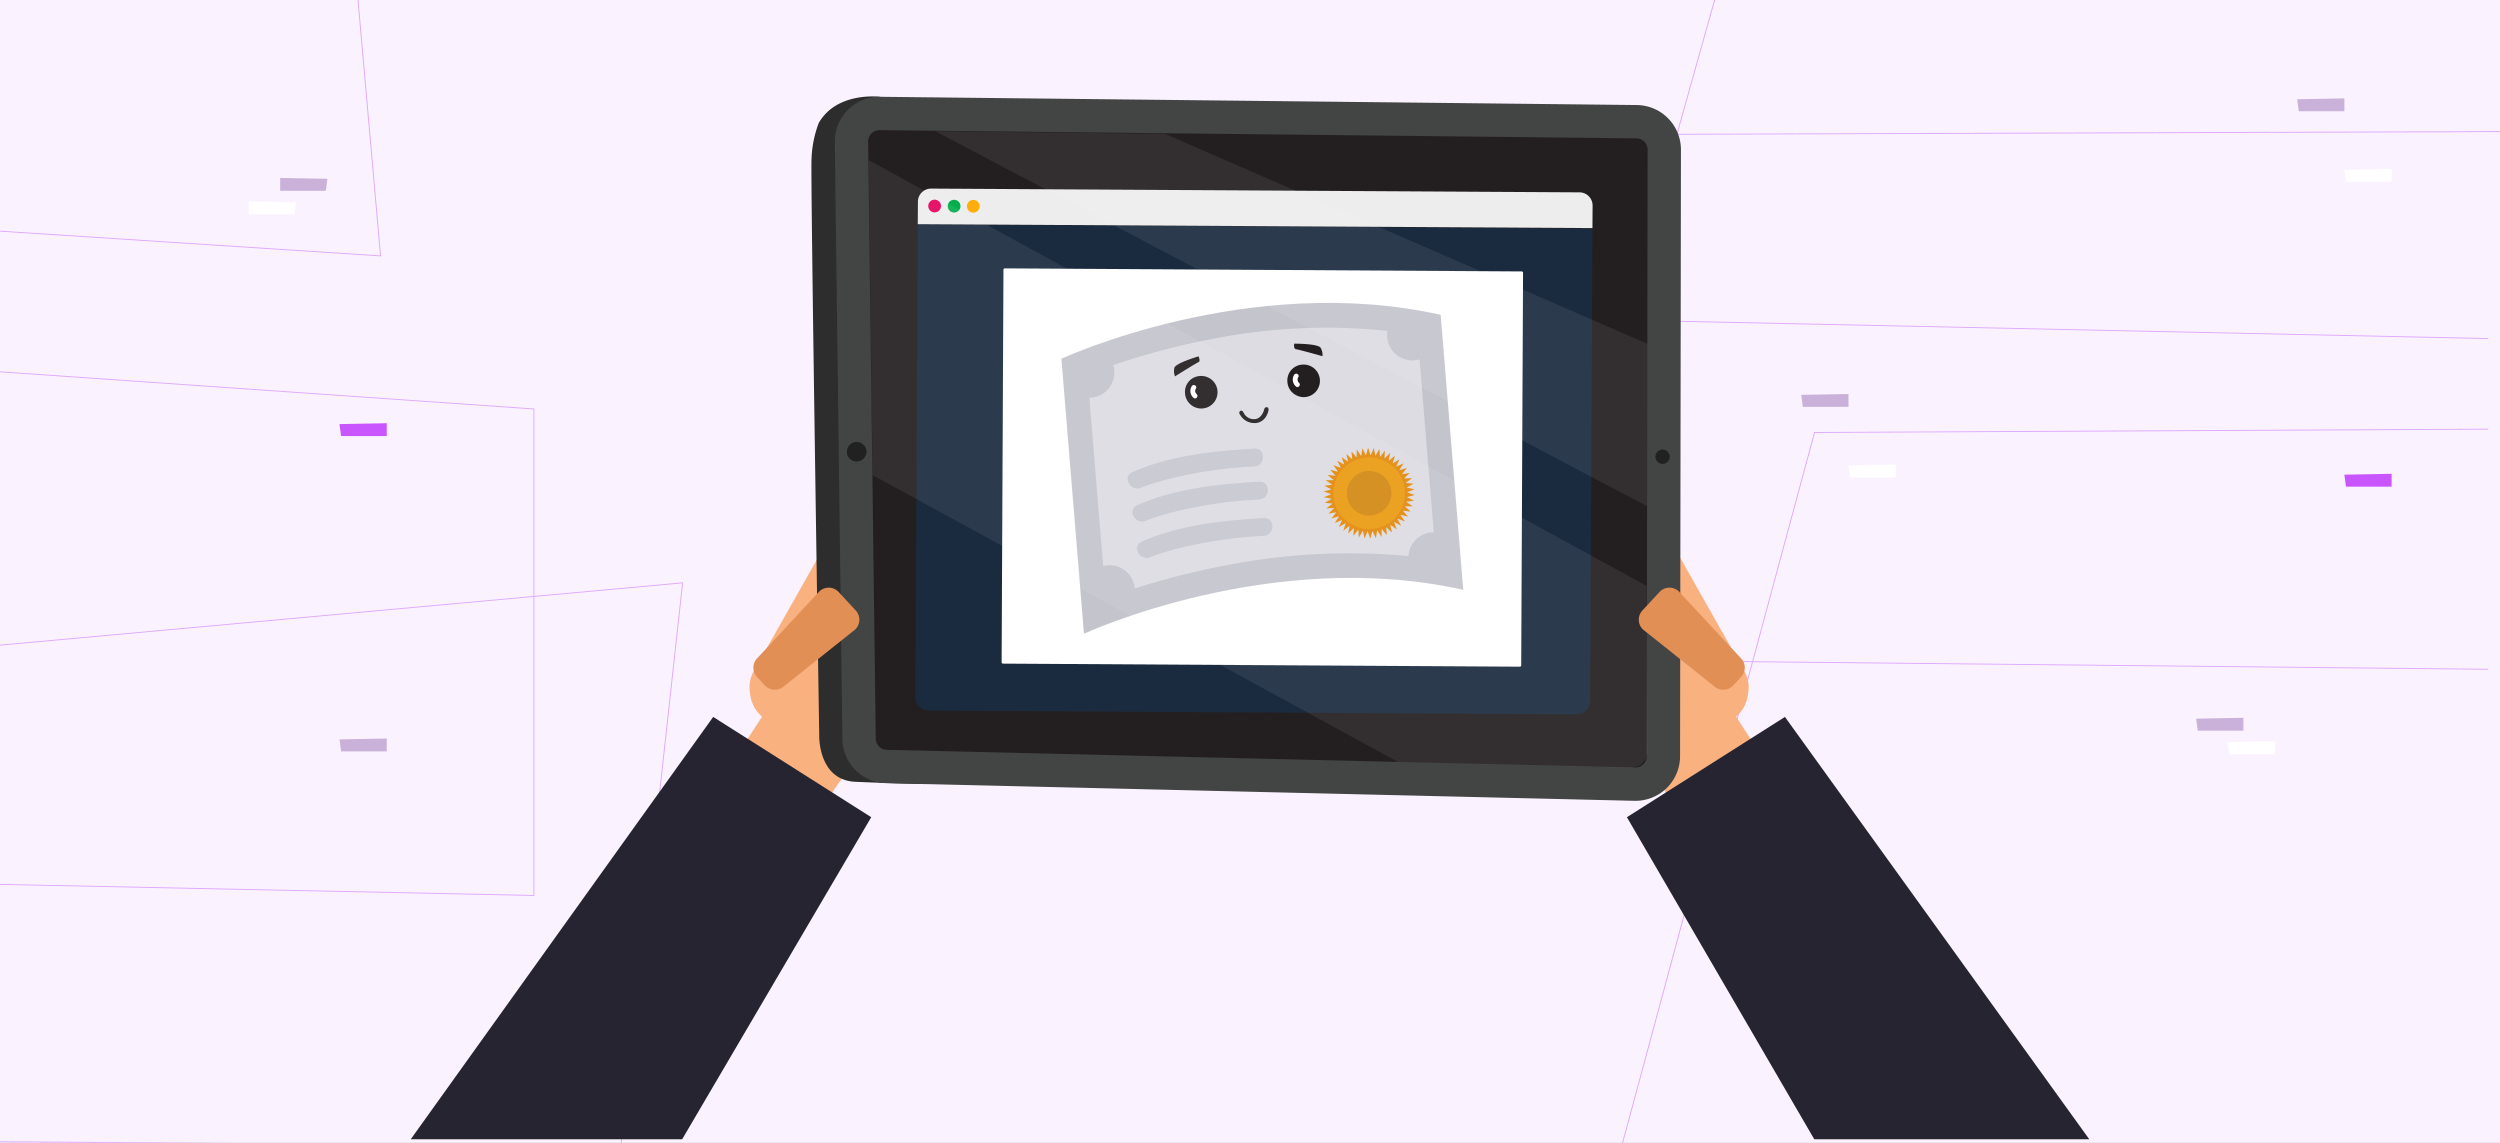 <svg xmlns="http://www.w3.org/2000/svg" xmlns:xlink="http://www.w3.org/1999/xlink" width="700" height="320" viewBox="0 0 700 320">
  <rect x="0" y="0" width="700" height="320" fill="#808080" stroke="none"/>
  <defs>
    <clipPath id="clip-path">
      <rect id="Rectángulo_3782" data-name="Rectángulo 3782" width="700" height="320" transform="translate(0 1)" fill="none"/>
    </clipPath>
    <clipPath id="clip-path-2">
      <path id="Trazado_37316" data-name="Trazado 37316" d="M259.955,199.956l181.569,1.052a3.682,3.682,0,0,0,3.7-3.647l.668-133-188.91-1.1-.668,133A3.68,3.68,0,0,0,259.955,199.956Z" fill="none"/>
    </clipPath>
    <linearGradient id="linear-gradient" x1="-49.438" y1="-33.376" x2="-49.25" y2="-35.397" gradientUnits="objectBoundingBox">
      <stop offset="0" stop-color="#fff"/>
      <stop offset="0.036" stop-color="#fff" stop-opacity="0.941"/>
      <stop offset="0.192" stop-color="#fff" stop-opacity="0.694"/>
      <stop offset="0.347" stop-color="#fff" stop-opacity="0.482"/>
      <stop offset="0.497" stop-color="#fff" stop-opacity="0.31"/>
      <stop offset="0.64" stop-color="#fff" stop-opacity="0.176"/>
      <stop offset="0.775" stop-color="#fff" stop-opacity="0.078"/>
      <stop offset="0.898" stop-color="#fff" stop-opacity="0.02"/>
      <stop offset="1" stop-color="#fff" stop-opacity="0"/>
    </linearGradient>
    <linearGradient id="linear-gradient-2" x1="-44.9" y1="-20.496" x2="-44.704" y2="-21.916" xlink:href="#linear-gradient"/>
  </defs>
  <g id="Grupo_34616" data-name="Grupo 34616" transform="translate(0 -1)">
    <g id="Grupo_34615" data-name="Grupo 34615" clip-path="url(#clip-path)">
      <g id="FONDO">
        <rect id="Rectángulo_3781" data-name="Rectángulo 3781" width="700" height="320" transform="translate(700 321) rotate(180)" fill="#faf3ff"/>
        <g id="Grupo_34597" data-name="Grupo 34597">
          <path id="Trazado_37289" data-name="Trazado 37289" d="M700,37.848l-286.023.927,36.656,147.1L696.715,188.4" fill="none" stroke="#dfa9ff" stroke-miterlimit="10" stroke-width="0.267"/>
          <path id="Trazado_37290" data-name="Trazado 37290" d="M-10.2,104.4l159.7,11.116V251.729l-159.7-3.312Z" fill="none" stroke="#dfa9ff" stroke-miterlimit="10" stroke-width="0.267"/>
          <path id="Trazado_37291" data-name="Trazado 37291" d="M99.975-2l6.582,74.654L-6.451,65.306" fill="none" stroke="#dfa9ff" stroke-miterlimit="10" stroke-width="0.267"/>
          <path id="Trazado_37292" data-name="Trazado 37292" d="M696.715,95.8l-241.78-5.16L481.724-4.8" fill="none" stroke="#dfa9ff" stroke-miterlimit="10" stroke-width="0.267"/>
          <path id="Trazado_37293" data-name="Trazado 37293" d="M696.715,121.165l-188.648.927L454.138,321.676" fill="none" stroke="#dfa9ff" stroke-miterlimit="10" stroke-width="0.267"/>
          <path id="Trazado_37294" data-name="Trazado 37294" d="M-10.2,182.569l201.334-18.376-17.29,157.659-183.7-1.226Z" fill="none" stroke="#dfa9ff" stroke-miterlimit="10" stroke-width="0.267"/>
          <path id="Trazado_37295" data-name="Trazado 37295" d="M656.423,133.906l.443,3.359h12.785v-3.6Z" fill="#c955ff"/>
          <path id="Trazado_37296" data-name="Trazado 37296" d="M95.062,119.746,95.5,123.1H108.29v-3.6Z" fill="#c955ff"/>
          <path id="Trazado_37297" data-name="Trazado 37297" d="M614.925,202.225l.443,3.359h12.785v-3.6Z" fill="#cab1d9"/>
          <path id="Trazado_37298" data-name="Trazado 37298" d="M623.726,208.8l.443,3.359h12.785v-3.6Z" fill="#fff"/>
          <path id="Trazado_37299" data-name="Trazado 37299" d="M91.677,51.065l-.443,3.359H78.449v-3.6Z" fill="#cab1d9"/>
          <path id="Trazado_37300" data-name="Trazado 37300" d="M82.875,57.638,82.432,61H69.647V57.4Z" fill="#fff"/>
          <path id="Trazado_37301" data-name="Trazado 37301" d="M504.35,111.563l.443,3.359h12.785v-3.6Z" fill="#cab1d9"/>
          <path id="Trazado_37302" data-name="Trazado 37302" d="M517.578,131.327l.443,3.359h12.785v-3.6Z" fill="#fff"/>
          <path id="Trazado_37303" data-name="Trazado 37303" d="M643.2,28.788l.443,3.359h12.785v-3.6Z" fill="#cab1d9"/>
          <path id="Trazado_37304" data-name="Trazado 37304" d="M95.062,208.025l.443,3.359H108.29v-3.6Z" fill="#cab1d9"/>
          <path id="Trazado_37305" data-name="Trazado 37305" d="M656.423,48.552l.443,3.359h12.785v-3.6Z" fill="#fff"/>
        </g>
      </g>
      <g id="Grupo_34600" data-name="Grupo 34600">
        <g id="Grupo_34599" data-name="Grupo 34599">
          <path id="Trazado_37306" data-name="Trazado 37306" d="M487.253,252.269l-33.728-47.743L476.4,186.792l44.142,67.693Z" fill="#f9b180"/>
          <g id="Grupo_34598" data-name="Grupo 34598">
            <path id="Trazado_37307" data-name="Trazado 37307" d="M424.193,182.79c-.306-.371-4.871-5.395-5.107-5.815-2.268-4.042.3-7.334,4-9.8l26.3-25.915a8.233,8.233,0,0,1,3.714-2.222,8.463,8.463,0,0,1,9.081,3.527l26.3,46.449a9.212,9.212,0,0,1,1.109,5.12c-.438,5.725-3.227,7.544-6.579,9.78l-15.151,10.111c-8.081,6.422-12.586,3.834-15.178-.061Z" fill="#f9b180"/>
          </g>
        </g>
      </g>
      <path id="Trazado_37308" data-name="Trazado 37308" d="M455.534,229.818l44.249-28.081L585,320H508Z" fill="#252430"/>
      <g id="Grupo_34603" data-name="Grupo 34603">
        <g id="Grupo_34602" data-name="Grupo 34602">
          <path id="Trazado_37309" data-name="Trazado 37309" d="M212.224,252.269l33.728-47.743-22.874-17.735-44.142,67.693Z" fill="#f9b180"/>
          <g id="Grupo_34601" data-name="Grupo 34601">
            <path id="Trazado_37310" data-name="Trazado 37310" d="M275.283,182.79c.307-.371,4.872-5.395,5.107-5.815,2.268-4.042-.305-7.334-4-9.8l-26.3-25.915a8.227,8.227,0,0,0-3.714-2.222,8.464,8.464,0,0,0-9.081,3.527L211,189.017a9.2,9.2,0,0,0-1.109,5.12c.437,5.725,3.227,7.544,6.578,9.78l15.151,10.111c8.082,6.422,12.587,3.834,15.178-.061Z" fill="#f9b180"/>
          </g>
        </g>
      </g>
      <path id="Trazado_37311" data-name="Trazado 37311" d="M243.943,229.818l-44.249-28.081L115,320h76Z" fill="#252430"/>
      <g id="Grupo_34614" data-name="Grupo 34614">
        <path id="Trazado_37312" data-name="Trazado 37312" d="M257.658,30.815,246.38,28.1s-12.022-1.543-17.126,7.319a31.21,31.21,0,0,0-2.033,10.318c-.283,6.358,2.167,161.379,2.167,161.379s-.275,12.327,10.116,12.789,19.511.634,19.511.634Z" fill="#2d2d2d"/>
        <path id="Trazado_37313" data-name="Trazado 37313" d="M233.748,40.779l2.126,167.194a12.5,12.5,0,0,0,11.923,12.3l209.55,4.947a12.5,12.5,0,0,0,13.071-12.466l.246-169.835A12.5,12.5,0,0,0,458.3,30.409L246.38,28.1A12.5,12.5,0,0,0,233.748,40.779Z" fill="#434444"/>
        <path id="Trazado_37314" data-name="Trazado 37314" d="M248.156,210.949a3.168,3.168,0,0,1-2.948-3.111L243.082,40.66a3.163,3.163,0,0,1,3.2-3.223L458.2,39.743l.114,0a3.151,3.151,0,0,1,3.014,3.164l-.246,169.835a3.162,3.162,0,0,1-3.3,3.155l-.1,0Z" fill="#231f20"/>
        <g id="Grupo_34611" data-name="Grupo 34611">
          <g id="Grupo_34605" data-name="Grupo 34605">
            <g id="Grupo_34604" data-name="Grupo 34604" clip-path="url(#clip-path-2)">
              <path id="Trazado_37315" data-name="Trazado 37315" d="M445.991,203.315l-189.9-1.247.7-138.3,189.9,1.247Z" fill="#1b2b3f"/>
            </g>
          </g>
          <path id="Trazado_37317" data-name="Trazado 37317" d="M442.278,54.857,260.71,53.806a3.682,3.682,0,0,0-3.695,3.647l-.042,6.314,188.911,1.1.041-6.314A3.682,3.682,0,0,0,442.278,54.857Z" fill="#ededed"/>
          <g id="Grupo_34606" data-name="Grupo 34606">
            <circle id="Elipse_738" data-name="Elipse 738" cx="1.788" cy="1.788" r="1.788" transform="translate(259.905 56.9)" fill="#e5035f"/>
            <circle id="Elipse_739" data-name="Elipse 739" cx="1.788" cy="1.788" r="1.788" transform="translate(265.361 56.936)" fill="#04ae4d"/>
            <circle id="Elipse_740" data-name="Elipse 740" cx="1.788" cy="1.788" r="1.788" transform="translate(270.74 56.971)" fill="#ffae0d"/>
          </g>
          <path id="Trazado_37318" data-name="Trazado 37318" d="M425.549,187.672l-144.712-.857a.386.386,0,0,1-.384-.389l.516-109.9a.388.388,0,0,1,.389-.384L426.07,77a.386.386,0,0,1,.384.389l-.516,109.9A.387.387,0,0,1,425.549,187.672Z" fill="#fff"/>
          <g id="Grupo_34610" data-name="Grupo 34610">
            <path id="Trazado_37319" data-name="Trazado 37319" d="M403.386,89.153c-53.75-12.032-106.2,12.289-106.2,12.289l6.323,77s52.454-24.321,106.2-12.289Z" fill="#c4c4cc"/>
            <path id="Trazado_37320" data-name="Trazado 37320" d="M388.5,96.155a7.064,7.064,0,0,0,8.973,5.464l3.976,48.427a7.037,7.037,0,0,0-7.079,6.648,178.119,178.119,0,0,0-50.918,2.564,216.561,216.561,0,0,0-25.722,6.5,7.209,7.209,0,0,0-.1-.736,7.067,7.067,0,0,0-8.25-5.64c-.167.031-.328.075-.49.118l-3.87-47.137a6.971,6.971,0,0,0,1.23-.115,7.052,7.052,0,0,0,5.453-9,202.213,202.213,0,0,1,27.98-7.388,163.082,163.082,0,0,1,48.8-2.193A7.058,7.058,0,0,0,388.5,96.155Z" fill="#dcdce2"/>
            <g id="Grupo_34607" data-name="Grupo 34607">
              <path id="Trazado_37321" data-name="Trazado 37321" d="M383.78,128.5l.882-2.065.445,2.2,1.133-1.938.165,2.239,1.367-1.781-.117,2.242,1.58-1.6-.4,2.21,1.767-1.385-.671,2.143,1.927-1.153-.934,2.042,2.056-.9-1.182,1.909,2.153-.637-1.412,1.746,2.216-.362-1.62,1.555,2.244-.082-1.8,1.34,2.237.2-1.956,1.1,2.194.479-2.079.849,2.116.75-2.169.582,2.006,1.009-2.225.306,1.863,1.253-2.245.024,1.692,1.477L392.786,144l1.493,1.677-2.181-.535,1.271,1.851-2.1-.8,1.029,2-1.979-1.06.771,2.109-1.831-1.3.5,2.189L388.11,148.6l.222,2.234-1.45-1.714-.059,2.245-1.224-1.883-.34,2.22-.978-2.021-.616,2.159-.717-2.128-.882,2.065-.445-2.2-1.133,1.938-.165-2.239-1.367,1.781.117-2.242-1.58,1.6.4-2.21-1.767,1.385.671-2.143-1.927,1.153.934-2.042-2.056.9,1.182-1.909-2.153.637,1.412-1.746-2.216.362,1.62-1.555-2.244.082,1.8-1.34-2.237-.2,1.956-1.1-2.194-.479,2.079-.849-2.116-.75,2.169-.582-2.006-1.009,2.225-.306-1.863-1.253,2.245-.024-1.692-1.477,2.231.257-1.493-1.677,2.181.535-1.271-1.851,2.1.8-1.029-2,1.979,1.06-.771-2.109,1.831,1.3-.5-2.189,1.653,1.519-.222-2.234,1.45,1.714.059-2.245,1.224,1.883.34-2.22.978,2.021.616-2.159Z" fill="#e28a0c"/>
              <circle id="Elipse_741" data-name="Elipse 741" cx="10.026" cy="10.026" r="10.026" transform="translate(373.338 129.08)" fill="#ea9b11"/>
              <path id="Trazado_37322" data-name="Trazado 37322" d="M383.119,145.354a6.253,6.253,0,1,1,6.493-6A6.259,6.259,0,0,1,383.119,145.354Z" fill="#d38913"/>
            </g>
            <path id="Trazado_37323" data-name="Trazado 37323" d="M319.523,137.556c.534-.238-.246.092.014-.009.519-.2,1.039-.4,1.564-.585,2.036-.721,4.114-1.326,6.206-1.863a124.193,124.193,0,0,1,23.9-3.487c3.193-.181,3.267-5.177.051-5-11.319.642-23.708,1.914-34.209,6.6-2.932,1.309-.44,5.641,2.477,4.339Z" fill="#c7c7d1"/>
            <path id="Trazado_37324" data-name="Trazado 37324" d="M320.873,146.811c.534-.238-.246.092.014-.009.518-.2,1.039-.4,1.564-.585,2.036-.721,4.114-1.325,6.206-1.863a124.18,124.18,0,0,1,23.9-3.486c3.193-.181,3.267-5.178.05-5-11.318.642-23.708,1.914-34.209,6.6-2.932,1.309-.44,5.641,2.478,4.338Z" fill="#c7c7d1"/>
            <path id="Trazado_37325" data-name="Trazado 37325" d="M322.15,157c.533-.238-.246.092.013-.009.519-.2,1.039-.4,1.564-.585,2.036-.721,4.115-1.325,6.206-1.863a124.123,124.123,0,0,1,23.9-3.486c3.192-.181,3.266-5.178.05-5-11.319.642-23.708,1.914-34.209,6.6-2.932,1.308-.44,5.641,2.478,4.338Z" fill="#c7c7d1"/>
            <g id="Grupo_34608" data-name="Grupo 34608">
              <path id="Trazado_37326" data-name="Trazado 37326" d="M360.468,107.826a4.558,4.558,0,1,0,4.115-4.725A4.435,4.435,0,0,0,360.468,107.826Z" fill="#231f20"/>
              <path id="Trazado_37327" data-name="Trazado 37327" d="M363.551,106.566a1.189,1.189,0,0,0,.171,1.6c.64.585-.215,1.629-.857,1.042a2.516,2.516,0,0,1-.539-3.2.7.7,0,0,1,.9-.33.678.678,0,0,1,.33.9Z" fill="#fff"/>
            </g>
            <g id="Grupo_34609" data-name="Grupo 34609">
              <path id="Trazado_37328" data-name="Trazado 37328" d="M331.8,111.015a4.558,4.558,0,1,0,4.115-4.725A4.435,4.435,0,0,0,331.8,111.015Z" fill="#231f20"/>
              <path id="Trazado_37329" data-name="Trazado 37329" d="M334.887,109.756a1.19,1.19,0,0,0,.171,1.6c.64.584-.214,1.628-.857,1.041a2.516,2.516,0,0,1-.539-3.2.7.7,0,0,1,.9-.33.678.678,0,0,1,.33.9Z" fill="#fff"/>
            </g>
            <path id="Trazado_37330" data-name="Trazado 37330" d="M335.6,100.781s-6.513,1.883-6.784,3.25a4.149,4.149,0,0,0,.181,2.355s5.878-3.7,6.558-3.967S335.6,100.781,335.6,100.781Z" fill="#231f20"/>
            <path id="Trazado_37331" data-name="Trazado 37331" d="M362.373,97.227s6.779-.042,7.428,1.192a4.15,4.15,0,0,1,.494,2.309s-6.685-1.876-7.414-1.943S362.373,97.227,362.373,97.227Z" fill="#231f20"/>
            <path id="Trazado_37332" data-name="Trazado 37332" d="M353.959,115.683s-.573,2.437-2.5,2.661a3.178,3.178,0,0,1-3.251-1.783s-.409-.926-.99-.453c0,0-.506.389.041,1.089a4.637,4.637,0,0,0,4.365,2.252s2.778-.056,3.562-3.549c0,0,.1-.679-.292-.837C354.895,115.063,354.156,114.773,353.959,115.683Z" fill="#231f20"/>
          </g>
        </g>
        <g id="Grupo_34612" data-name="Grupo 34612">
          <circle id="Elipse_742" data-name="Elipse 742" cx="2.011" cy="2.011" r="2.011" transform="translate(463.508 126.866)" fill="#212121"/>
        </g>
        <g id="Grupo_34613" data-name="Grupo 34613">
          <circle id="Elipse_743" data-name="Elipse 743" cx="2.72" cy="2.72" r="2.72" transform="translate(237.132 124.736)" fill="#212121"/>
          <path id="Trazado_37333" data-name="Trazado 37333" d="M242.573,127.461a2.707,2.707,0,0,0-.591-1.695,2.772,2.772,0,0,1,.057.558,2.719,2.719,0,0,1-4.85,1.686,2.72,2.72,0,0,0,5.384-.549Z" fill="#212121"/>
        </g>
        <path id="Trazado_37334" data-name="Trazado 37334" d="M461.25,97.258l-135.1-58.78L297.5,38.152l-35.62-.406,199.309,104.98Z" opacity="0.069" fill="url(#linear-gradient)"/>
        <path id="Trazado_37335" data-name="Trazado 37335" d="M461.061,165.059,243.257,45.867l1.083,88.186,147.079,80.278,65.149,1.628a4.621,4.621,0,0,0,4.7-4.98Z" opacity="0.069" fill="url(#linear-gradient-2)"/>
      </g>
      <path id="Trazado_37336" data-name="Trazado 37336" d="M214.18,192.926l-2.228-2.406a3.8,3.8,0,0,1,.2-5.354l17.31-18.615a3.8,3.8,0,0,1,5.353.205l4.8,5.185a3.8,3.8,0,0,1-.2,5.353L219.533,193.13A3.8,3.8,0,0,1,214.18,192.926Z" fill="#e28f56"/>
      <path id="Trazado_37337" data-name="Trazado 37337" d="M485.3,192.926l2.229-2.406a3.8,3.8,0,0,0-.2-5.354l-17.309-18.615a3.8,3.8,0,0,0-5.354.205l-4.8,5.185a3.8,3.8,0,0,0,.2,5.353l19.884,15.836A3.8,3.8,0,0,0,485.3,192.926Z" fill="#e28f56"/>
    </g>
  </g>
</svg>
